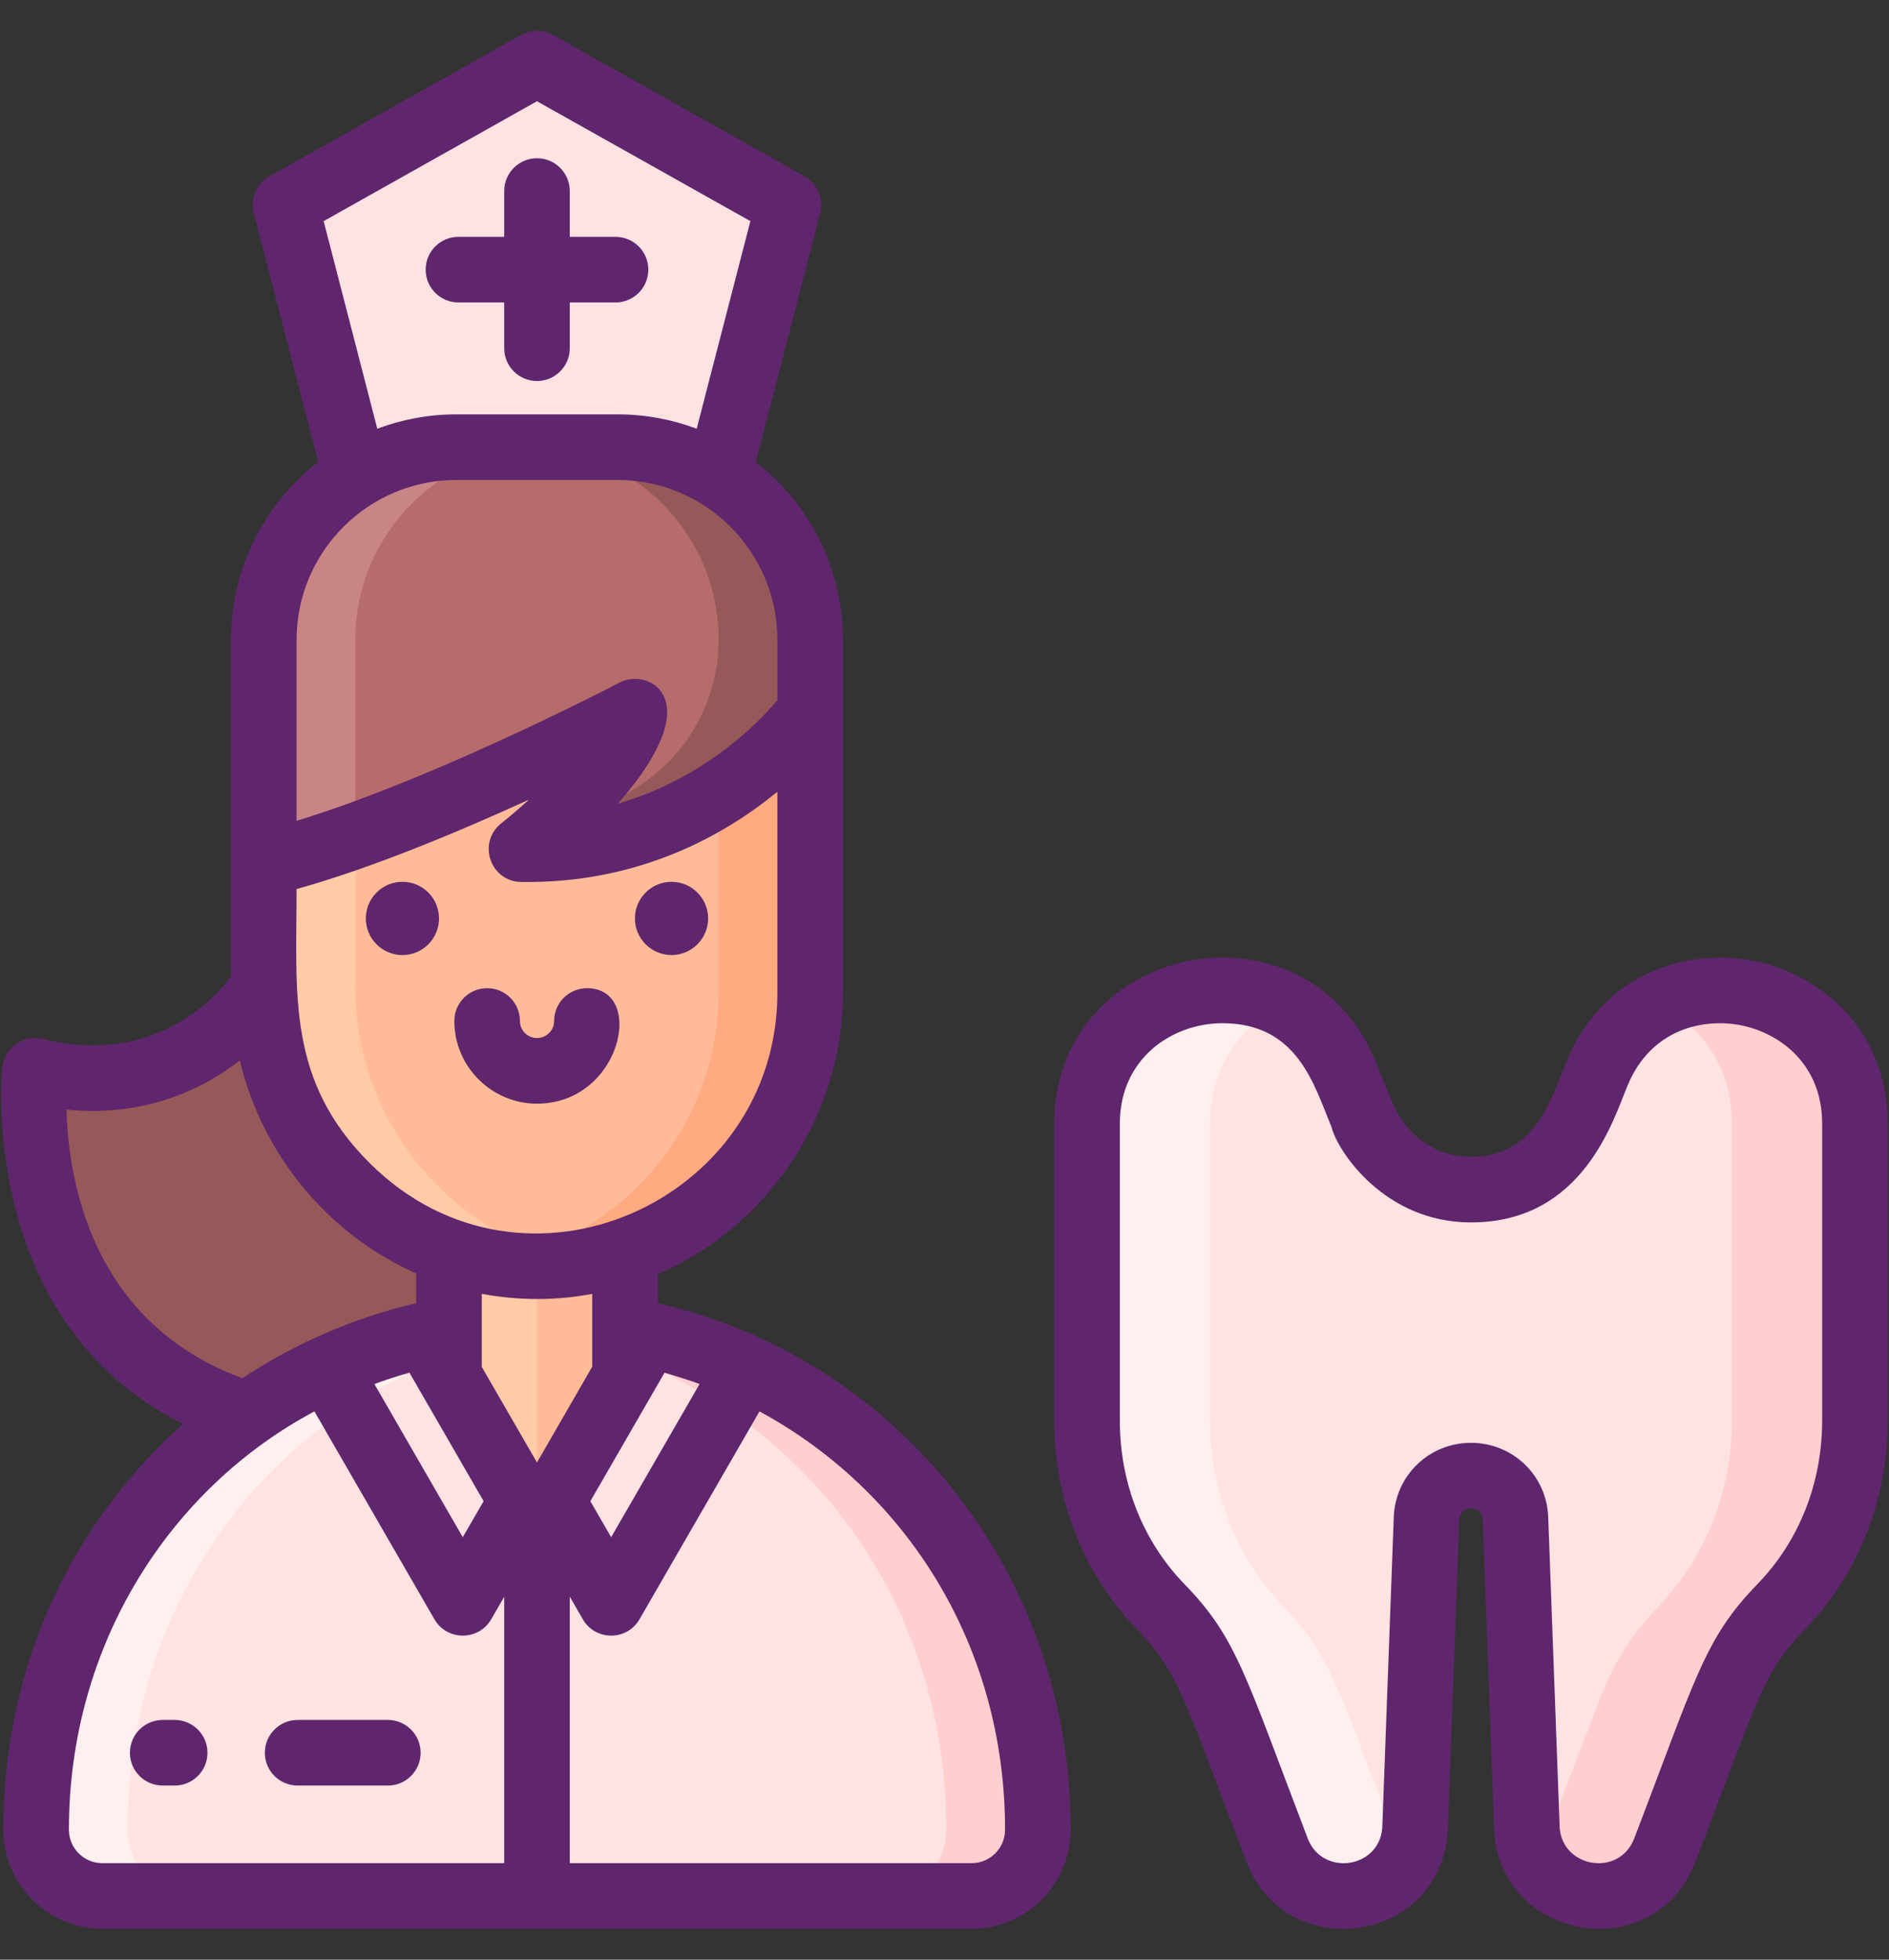 <svg width="54" height="56" viewBox="0 0 54 56" fill="none" xmlns="http://www.w3.org/2000/svg">
<rect x="0" y="0" width="54" height="56" fill="#333333" stroke="none"/>
<path d="M7.509 28.232C7.509 28.232 5.43 31.695 1 30.601C1 30.601 0.146 38.244 7.05 40.413H15.281V28.232H7.509Z" fill="#965959"/>
<path d="M15.351 1.819L8.162 5.855L10.165 13.592H15.351H20.536L22.539 5.855L15.351 1.819Z" fill="#FFE2E2"/>
<path d="M13.183 20.334H7.54V28.232C7.54 32.587 11.104 36.241 15.458 36.181C19.705 36.123 23.161 32.632 23.161 28.372V20.334H13.183Z" fill="#FFBB98"/>
<path d="M16.669 36.07C16.275 36.138 15.87 36.176 15.459 36.182C11.103 36.241 7.54 32.587 7.54 28.232V22.079C7.54 21.114 8.322 20.334 9.285 20.334H11.902C10.939 20.334 10.157 21.114 10.157 22.079V28.232C10.158 32.107 12.979 35.428 16.669 36.07Z" fill="#FFCAA6"/>
<path d="M23.161 22.079V28.372C23.161 32.632 19.704 36.124 15.459 36.182C14.979 36.189 14.509 36.15 14.052 36.07C17.725 35.438 20.543 32.219 20.543 28.372V22.079C20.543 21.114 19.762 20.334 18.798 20.334H21.416C22.379 20.334 23.161 21.114 23.161 22.079Z" fill="#FFAA80"/>
<path d="M29.669 52.105V52.288C29.669 53.331 28.822 54.178 27.779 54.178H2.922C1.879 54.178 1.032 53.331 1.032 52.288V52.105C1.032 45.919 4.948 40.663 10.421 38.655C10.552 38.608 10.684 38.561 10.816 38.517C12.239 38.041 13.763 37.784 15.348 37.784H15.352C16.938 37.784 18.461 38.041 19.884 38.517C20.017 38.561 20.149 38.608 20.279 38.655C25.765 40.668 29.669 45.93 29.669 52.105Z" fill="#FFE2E2"/>
<path d="M29.669 52.104V52.287C29.669 53.331 28.823 54.179 27.779 54.179H25.162C26.206 54.179 27.052 53.331 27.052 52.287C27.052 47.071 24.498 42.698 20.622 40.155C18.6 38.814 16.328 38.05 14.042 37.843C14.471 37.803 14.907 37.783 15.349 37.783H15.352C16.938 37.783 18.462 38.042 19.884 38.518C20.016 38.56 20.149 38.609 20.28 38.656C25.765 40.67 29.669 45.932 29.669 52.104Z" fill="#FFCFCF"/>
<path d="M16.659 37.843C14.332 38.053 12.068 38.835 10.079 40.155C6.231 42.68 3.649 47.028 3.649 52.287C3.649 53.331 4.495 54.179 5.539 54.179H2.921C1.878 54.179 1.032 53.331 1.032 52.287V52.104C1.032 45.906 4.956 40.662 10.421 38.656C10.552 38.609 10.684 38.56 10.817 38.518C12.239 38.042 13.762 37.784 15.348 37.784H15.352C15.794 37.783 16.23 37.803 16.659 37.843Z" fill="#FFEFEE"/>
<path d="M17.866 35.763V39.306C17.072 40.682 15.853 42.798 15.794 42.899H14.908C14.85 42.798 13.629 40.682 12.834 39.306V35.763H17.866Z" fill="#FFBB98"/>
<path d="M15.351 35.763V42.899H14.908C14.85 42.798 13.629 40.682 12.834 39.306V35.763H15.351V35.763Z" fill="#FFCAA6"/>
<path d="M17.656 12.778H13.045C10.005 12.778 7.54 15.243 7.54 18.283V20.334L7.54 24.68C11.727 23.698 18.15 20.334 18.15 20.334C17.984 21.812 14.908 24.266 14.908 24.266C20.31 24.353 23.16 20.334 23.16 20.334V18.283C23.16 15.243 20.696 12.778 17.656 12.778Z" fill="#B76C6C"/>
<path d="M15.663 12.779C12.621 12.779 10.157 15.243 10.157 18.282V23.883C9.243 24.21 8.35 24.489 7.54 24.679V18.282C7.54 15.243 10.004 12.779 13.045 12.779H15.663V12.779Z" fill="#C98585"/>
<path d="M23.161 18.284V20.334C23.161 20.334 20.309 24.353 14.907 24.266C14.907 24.266 15.113 24.102 15.42 23.833C16.678 23.451 17.71 22.866 18.511 22.284C19.79 21.353 20.543 19.865 20.543 18.282C20.543 15.243 18.078 12.779 15.038 12.779H17.655C20.696 12.779 23.161 15.244 23.161 18.284Z" fill="#965959"/>
<path d="M45.665 30.649C45.643 30.703 45.186 31.812 45.164 31.865C43.955 34.702 40.145 34.703 38.935 31.865C38.929 31.851 38.924 31.836 38.918 31.822L38.434 30.649C36.839 26.812 31.075 27.942 31.075 32.112V40.592C31.075 42.572 31.81 44.501 33.188 45.922C34.544 47.316 34.728 48.234 36.512 52.879C37.291 54.895 40.296 54.464 40.45 52.292C40.45 52.292 40.679 46.086 40.778 43.391C40.803 42.707 41.365 42.167 42.05 42.167C42.734 42.167 43.297 42.707 43.322 43.391C43.421 46.085 43.65 52.292 43.65 52.292C43.802 54.441 46.803 54.912 47.588 52.879L49.282 48.47C49.649 47.52 50.202 46.652 50.912 45.922C52.29 44.501 53.025 42.572 53.025 40.592V32.112C53.025 27.933 47.257 26.822 45.665 30.649Z" fill="#FFE2E2"/>
<path d="M40.178 53.194C39.395 54.539 37.166 54.574 36.512 52.88C34.728 48.234 34.543 47.316 33.188 45.921C31.81 44.501 31.075 42.572 31.075 40.592V32.112C31.075 28.953 34.386 27.539 36.683 28.709C35.492 29.288 34.59 30.462 34.59 32.112V40.592C34.59 42.572 35.326 44.501 36.704 45.921C38.059 47.316 38.244 48.234 40.028 52.88C40.072 52.992 40.121 53.098 40.178 53.194Z" fill="#FFEFEE"/>
<path d="M53.026 32.112V40.592C53.026 42.572 52.29 44.501 50.912 45.921C50.202 46.65 49.649 47.52 49.281 48.469L47.589 52.88C46.93 54.586 44.708 54.528 43.925 53.191C43.979 53.095 44.031 52.99 44.073 52.88L45.765 48.469C46.133 47.52 46.686 46.65 47.396 45.921C48.775 44.501 49.51 42.572 49.51 40.592V32.112C49.51 30.459 48.608 29.288 47.42 28.709C49.717 27.541 53.026 28.945 53.026 32.112Z" fill="#FFCFCF"/>
<path d="M12.244 26.985C12.652 26.576 12.652 25.914 12.244 25.505C11.835 25.097 11.173 25.097 10.764 25.505C10.356 25.914 10.356 26.576 10.764 26.985C11.173 27.394 11.835 27.394 12.244 26.985Z" fill="#5F266D"/>
<path d="M19.197 27.291C19.774 27.291 20.243 26.823 20.243 26.245C20.243 25.668 19.774 25.199 19.197 25.199C18.619 25.199 18.15 25.668 18.15 26.245C18.15 26.823 18.619 27.291 19.197 27.291Z" fill="#5F266D"/>
<path d="M20.181 37.627C19.431 37.379 18.804 37.24 18.804 37.24V36.404C21.78 35.151 24.097 32.044 24.097 28.372C24.097 22.827 24.097 24.433 24.097 18.282C24.097 16.217 23.12 14.377 21.606 13.201L23.446 6.09C23.553 5.68 23.368 5.246 22.998 5.037L15.81 1.001C15.524 0.842 15.177 0.842 14.891 1.001L7.703 5.037C7.332 5.246 7.147 5.68 7.255 6.09L9.095 13.201C7.581 14.377 6.603 16.217 6.603 18.282C6.603 21.635 6.603 21.11 6.603 24.68V27.898C6.182 28.473 4.44 30.483 1.225 29.691C0.679 29.555 0.133 29.932 0.069 30.497C0.06 30.575 -0.665 37.749 5.235 40.691C2.07 43.509 0.095 47.569 0.095 52.287C0.095 53.846 1.363 55.116 2.921 55.116H27.779C29.338 55.116 30.606 53.846 30.606 52.287C30.606 45.22 26.074 39.558 20.181 37.627ZM18.997 39.226C19.135 39.265 19.888 39.496 19.998 39.551L17.471 43.927L16.876 42.898C16.899 42.859 18.974 39.265 18.997 39.226ZM15.35 2.893L21.451 6.319L19.916 12.251C19.213 11.987 18.451 11.841 17.657 11.841H13.044C12.249 11.841 11.488 11.987 10.785 12.251L9.252 6.319L15.35 2.893ZM8.478 18.282C8.478 15.766 10.527 13.716 13.044 13.716H17.657C20.177 13.716 22.222 15.77 22.222 18.282C22.222 18.928 22.222 19.361 22.222 20.009C22 20.276 21.559 20.757 20.91 21.273C20.125 21.896 19.037 22.566 17.659 22.967C18.137 22.428 18.571 21.842 18.831 21.273C19.582 19.678 18.393 19.152 17.715 19.503C17.685 19.519 16.114 20.34 14.05 21.273C12.336 22.051 10.281 22.909 8.478 23.455C8.478 21.18 8.478 19.903 8.478 18.282ZM8.478 25.405C10.621 24.812 13.138 23.757 15.123 22.85C14.858 23.089 14.589 23.321 14.324 23.532C13.637 24.084 14.018 25.188 14.893 25.203C18.275 25.257 20.732 23.848 22.222 22.625V28.372C22.222 34.325 14.987 37.596 10.595 33.263C8.191 30.894 8.478 28.428 8.478 25.405ZM1.902 31.709C4.032 31.925 5.71 31.194 6.854 30.305C7.521 33.07 9.436 35.3 11.897 36.389V37.241C10.119 37.645 8.38 38.419 6.929 39.383C2.572 37.784 1.949 33.636 1.902 31.709ZM13.825 42.898L13.229 43.927C11.445 40.837 12.014 41.822 10.703 39.551C10.858 39.489 11.34 39.325 11.704 39.226C12.147 39.996 12.754 41.035 13.825 42.898ZM14.413 53.241H2.921C2.396 53.241 1.97 52.812 1.97 52.287C1.97 46.94 4.908 42.501 8.989 40.332L9.575 41.349L12.418 46.271C12.778 46.894 13.68 46.896 14.043 46.271L14.413 45.629V53.241ZM13.773 39.062C13.773 39.061 13.772 39.06 13.772 39.06V36.973C14.845 37.172 15.909 37.167 16.929 36.974V39.056C16.846 39.201 15.784 41.039 15.35 41.792C15.215 41.557 14.561 40.422 13.773 39.062ZM27.779 53.241H16.288V45.626L16.66 46.271C17.017 46.893 17.921 46.897 18.282 46.271L21.711 40.332C25.871 42.585 28.731 46.98 28.731 52.287C28.731 52.812 28.304 53.241 27.779 53.241Z" fill="#5F266D"/>
<path d="M15.35 31.538C17.768 31.538 18.47 28.238 16.778 28.238C16.279 28.238 15.84 28.642 15.84 29.176C15.84 29.445 15.62 29.663 15.35 29.663C15.081 29.663 14.863 29.445 14.863 29.176C14.863 28.658 14.443 28.238 13.925 28.238C13.41 28.238 12.992 28.653 12.988 29.169V29.176C12.988 30.492 14.064 31.538 15.35 31.538Z" fill="#5F266D"/>
<path d="M13.105 8.643H14.413V9.95C14.413 10.468 14.833 10.888 15.351 10.888C15.868 10.888 16.288 10.468 16.288 9.95V8.643H17.596C18.113 8.643 18.533 8.223 18.533 7.705C18.533 7.187 18.113 6.768 17.596 6.768H16.288V5.46C16.288 4.942 15.868 4.522 15.351 4.522C14.833 4.522 14.413 4.942 14.413 5.46V6.768H13.105C12.588 6.768 12.168 7.187 12.168 7.705C12.168 8.223 12.588 8.643 13.105 8.643Z" fill="#5F266D"/>
<path d="M4.993 49.149H4.651C4.133 49.149 3.714 49.569 3.714 50.087C3.714 50.605 4.133 51.024 4.651 51.024H4.993C5.511 51.024 5.931 50.605 5.931 50.087C5.931 49.569 5.511 49.149 4.993 49.149Z" fill="#5F266D"/>
<path d="M11.087 49.149H8.509C7.991 49.149 7.571 49.569 7.571 50.087C7.571 50.605 7.991 51.024 8.509 51.024H11.087C11.605 51.024 12.024 50.605 12.024 50.087C12.024 49.569 11.605 49.149 11.087 49.149Z" fill="#5F266D"/>
<path d="M50.141 27.462C48.226 27.08 45.833 27.805 44.8 30.289C44.8 30.291 44.8 30.291 44.8 30.291C44.323 31.449 43.883 33.057 42.05 33.057C41.089 33.057 40.233 32.511 39.796 31.491C39.796 31.489 39.786 31.468 39.784 31.465L39.301 30.289C38.268 27.805 35.877 27.078 33.964 27.46C32.059 27.84 30.137 29.426 30.137 32.112V40.592C30.137 42.868 30.983 44.994 32.516 46.576C33.724 47.817 33.858 48.588 35.638 53.215C36.778 56.172 41.16 55.528 41.385 52.358C41.385 52.346 41.387 52.337 41.387 52.325L41.715 43.426C41.732 43 42.369 43.001 42.386 43.426L42.714 52.325C42.714 52.337 42.714 52.346 42.716 52.358C42.934 55.5 47.314 56.19 48.463 53.215C50.273 48.499 50.397 47.797 51.585 46.573C53.118 44.991 53.964 42.868 53.964 40.592V32.112C53.964 29.426 52.042 27.842 50.141 27.462ZM52.089 40.592C52.089 42.378 51.43 44.04 50.239 45.268C48.717 46.835 48.482 47.938 46.714 52.541C46.287 53.64 44.679 53.38 44.586 52.238L44.258 43.355C44.216 42.162 43.246 41.23 42.05 41.23C40.855 41.23 39.885 42.162 39.843 43.355L39.514 52.238C39.42 53.399 37.807 53.624 37.386 52.543C35.602 47.879 35.352 46.8 33.861 45.27C32.668 44.04 32.012 42.378 32.012 40.592V32.112C32.012 30.222 33.536 29.239 34.942 29.239C37.082 29.239 37.555 30.973 38.064 32.209C38.234 32.89 39.575 34.932 42.05 34.932C45.276 34.932 46.126 31.964 46.532 31.009C47.2 29.403 48.695 29.084 49.773 29.3C50.842 29.513 52.089 30.378 52.089 32.112V40.592V40.592Z" fill="#5F266D"/>
</svg>

